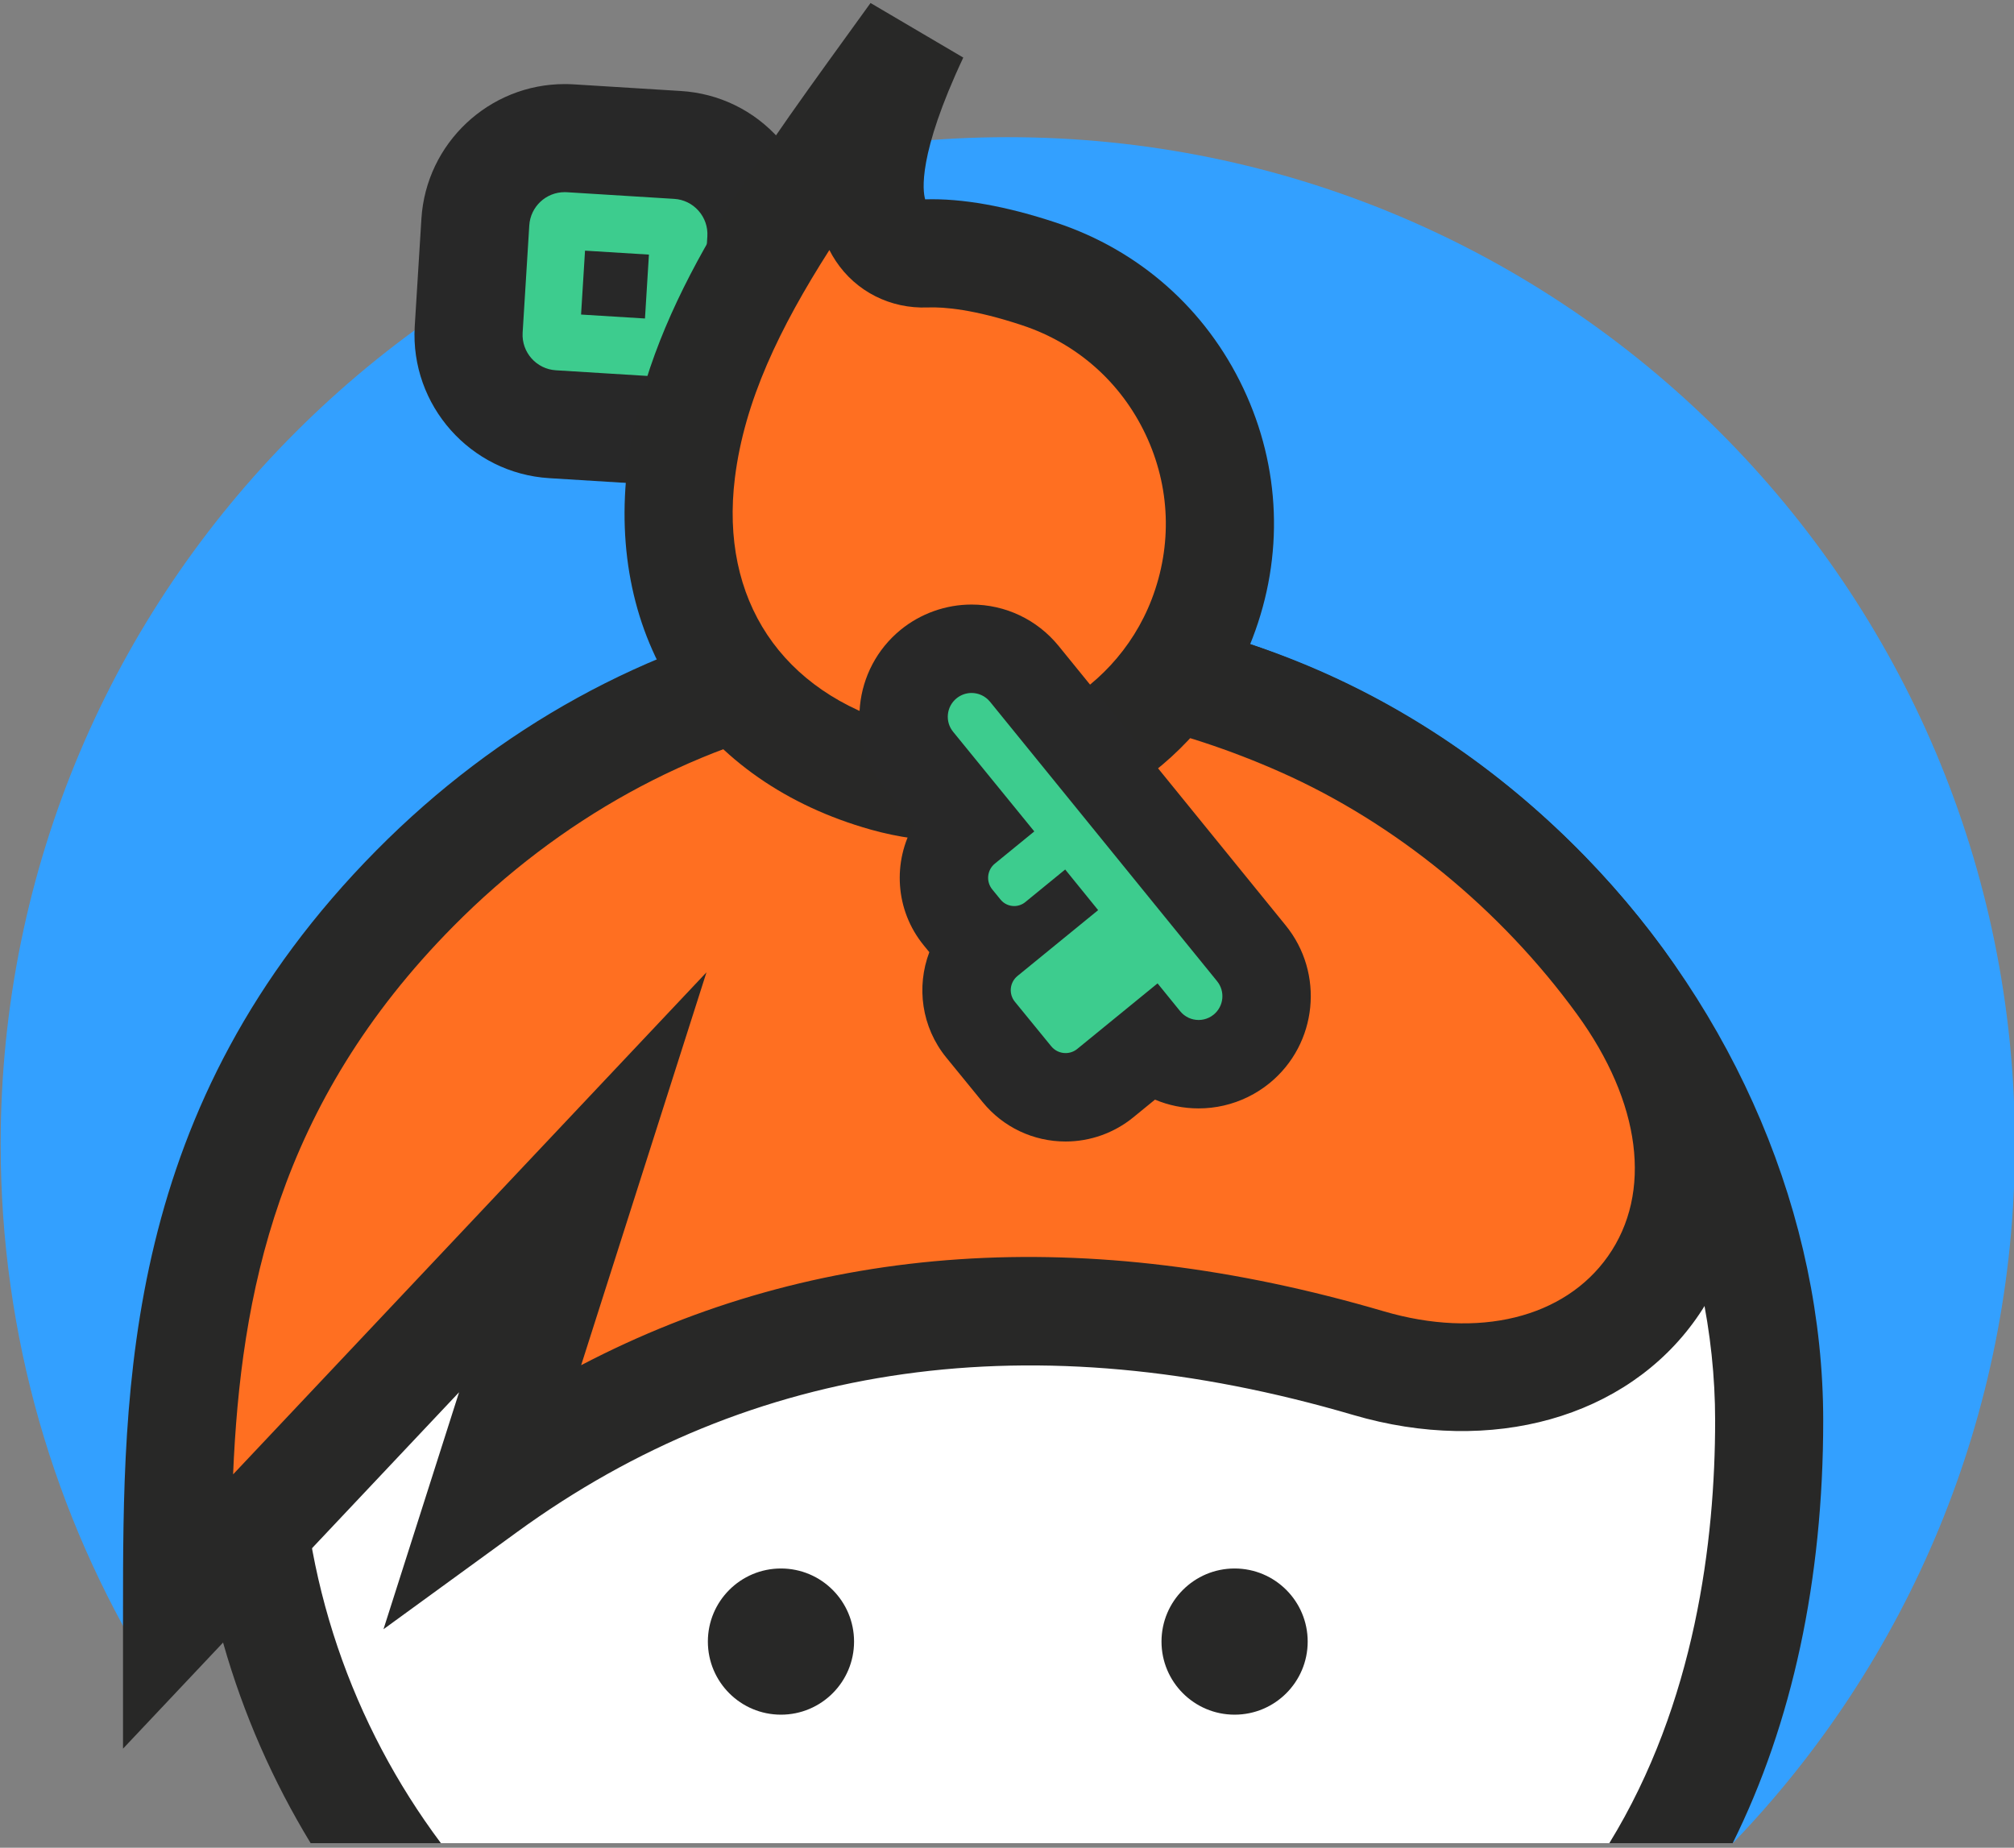 <svg xmlns="http://www.w3.org/2000/svg" xmlns:svg="http://www.w3.org/2000/svg" id="svg4504" width="223.333" height="204.899" version="1.1" viewBox="0 0 223.333 204.899" xml:space="preserve"><rect x="0" y="0" width="223.333" height="204.899" fill="#808080" stroke="none"/><defs id="defs4508"><clipPath id="clipPath4520" clipPathUnits="userSpaceOnUse"><path id="path4518" d="M 0,600 H 600 V 0 H 0 Z"/></clipPath></defs><g id="g4512" transform="matrix(1.396,0,0,-1.396,-307.047,521.163)"><g id="g4514"><g id="g4516" clip-path="url(#clipPath4520)"><g id="g4522" transform="translate(300,362.429)"><path id="path4524" style="fill:#33a0ff;fill-opacity:1;fill-rule:nonzero;stroke:none" d="m 0,0 c -44.183,0 -80,-35.817 -80,-80 0,-15.254 4.271,-29.509 11.679,-41.639 l 20.9,22.191 105.783,-0.661 -0.766,-35.407 C 71.467,-121.129 80,-101.562 80,-80 80,-35.817 44.183,0 0,0"/></g><g id="g4526" transform="translate(263.836,339.627)"><path id="path4528" style="fill:#3dcc8e;fill-opacity:1;fill-rule:nonzero;stroke:none" d="m 0,0 c -3.899,0.239 -6.887,3.608 -6.66,7.511 l 0.529,8.547 c 0.232,3.739 3.35,6.669 7.097,6.669 0.14,0 0.281,-0.004 0.422,-0.013 L 9.93,22.185 c 1.89,-0.115 3.627,-0.962 4.885,-2.386 1.26,-1.424 1.888,-3.256 1.767,-5.156 L 16.058,6.129 C 16.027,5.637 15.928,5.247 15.867,5.034 L 15.563,3.547 9.942,-0.615 Z"/></g><g id="g4530" transform="translate(264.803,366.647)"><path id="path4532" style="fill:#282828;fill-opacity:1;fill-rule:nonzero;stroke:none" d="m 0,0 c -6.01,0 -11.009,-4.698 -11.381,-10.696 l -0.529,-8.532 -10e-4,-0.016 -0.001,-0.015 c -0.364,-6.259 4.43,-11.662 10.686,-12.045 l 8.375,-0.518 3.123,-0.193 2.515,1.862 3.042,2.251 2.643,1.957 0.607,2.967 c 0.12,0.455 0.25,1.068 0.297,1.818 l 0.524,8.522 c 0.192,3.045 -0.817,5.98 -2.839,8.266 -2.013,2.278 -4.8,3.638 -7.843,3.823 L 0.7,-0.021 H 0.688 L 0.675,-0.02 C 0.451,-0.007 0.224,0 0,0 m 6.378,-18.621 0.314,5.075 -5.076,0.314 -0.315,-5.076 5.077,-0.313 M 0,-8.585 c 0.056,0 0.113,-0.002 0.17,-0.005 l 8.528,-0.529 c 0.747,-0.045 1.436,-0.38 1.933,-0.943 0.5,-0.565 0.749,-1.29 0.701,-2.041 l -0.525,-8.524 c -0.008,-0.132 -0.061,-0.248 -0.086,-0.374 l -3.042,-2.252 -8.38,0.518 c -1.546,0.095 -2.73,1.43 -2.64,2.977 l 0.529,8.531 c 0.092,1.489 1.327,2.642 2.812,2.642"/></g><g id="g4534" transform="translate(300,320.962)"><path id="path4536" style="fill:#fff;fill-opacity:1;fill-rule:nonzero;stroke:none" d="m 0,0 c -33.402,0 -60.48,-27.078 -60.48,-60.48 0,-12.421 3.746,-23.965 10.167,-33.569 H 52.742 c 5.424,9.907 7.738,21.637 7.738,33.569 C 60.48,-29.566 33.402,0 0,0"/></g><g id="g4538" transform="translate(300,325.255)"><path id="path4540" style="fill:#282827;fill-opacity:1;fill-rule:nonzero;stroke:none" d="m 0,0 c -35.716,0 -64.773,-29.057 -64.773,-64.773 0,-12.28 3.436,-23.774 9.396,-33.569 h 10.347 c -7.005,9.372 -11.157,20.995 -11.157,33.569 0,30.982 25.205,56.188 56.187,56.188 14.716,0 28.811,-6.161 39.688,-17.348 10.486,-10.783 16.5,-24.94 16.5,-38.84 0,-9.517 -1.572,-22.45 -8.405,-33.569 h 9.799 c 4.729,9.519 7.191,20.9 7.191,33.569 0,16.116 -6.899,32.454 -18.929,44.826 C 33.336,-7.084 17.055,0 0,0"/></g><g id="g4542" transform="translate(287.789,242.925)"><path id="path4544" style="fill:#282827;fill-opacity:1;fill-rule:nonzero;stroke:none" d="m 0,0 c 0,-3.207 -2.599,-5.806 -5.806,-5.806 -3.207,0 -5.806,2.599 -5.806,5.806 0,3.207 2.599,5.806 5.806,5.806 C -2.599,5.806 0,3.207 0,0"/></g><g id="g4546" transform="translate(323.823,242.925)"><path id="path4548" style="fill:#282827;fill-opacity:1;fill-rule:nonzero;stroke:none" d="m 0,0 c 0,-3.207 -2.599,-5.806 -5.806,-5.806 -3.207,0 -5.806,2.599 -5.806,5.806 0,3.207 2.599,5.806 5.806,5.806 C -2.599,5.806 0,3.207 0,0"/></g><g id="g4550" transform="translate(234.012,245.229)"><path id="path4552" style="fill:#ff6f21;fill-opacity:1;fill-rule:nonzero;stroke:none" d="M 0,0 32.228,34.18 24.471,9.861 c 25.161,18.31 51.575,15.415 70.174,9.953 19.741,-5.796 33.562,11.639 20.032,30.238 C 108.248,58.891 99.429,66.23 89.412,70.681 63.139,82.352 36.724,75.547 18.905,57.547 0.029,38.479 0,17.33 0,0"/></g><g id="g4554" transform="translate(296.972,317.389)"><path id="path4556" style="fill:#282827;fill-opacity:1;fill-rule:nonzero;stroke:none" d="m 0,0 c -3.741,0 -7.456,-0.373 -11.107,-1.124 -11.135,-2.29 -21.473,-7.999 -29.897,-16.509 -13.993,-14.135 -16.901,-29.306 -17.505,-43.549 l 37.603,39.881 -9.955,-31.208 c 18.708,9.781 40.099,11.228 63.755,4.282 7.528,-2.21 14.351,-0.535 17.808,4.371 3.551,5.041 2.633,12.227 -2.456,19.223 -6.081,8.36 -14.44,15.189 -23.537,19.231 C 16.641,-1.818 8.259,0 0,0 m -67.252,-82.97 v 10.81 c 0,17.917 0,40.215 20.146,60.567 9.62,9.717 21.47,16.245 34.269,18.878 13.474,2.772 27.662,1.098 41.032,-4.841 10.453,-4.644 20.04,-12.467 26.994,-22.026 7.243,-9.958 8.213,-21.154 2.531,-29.218 -5.555,-7.885 -16.247,-10.892 -27.245,-7.664 -25.364,7.448 -47.718,4.317 -66.438,-9.306 l -10.6,-7.713 6.005,18.825 z"/></g><g id="g4558" transform="translate(315.44,324.183)"><path id="path4560" style="fill:#ff6f21;fill-opacity:1;fill-rule:nonzero;stroke:none" d="m 0,0 c -3.821,-9.956 -14.901,-15.515 -25.167,-12.625 -11.566,3.257 -17.673,12.552 -16.207,24.342 1.459,11.725 9.382,22.005 18.515,34.677 -7.502,-15.969 -1.129,-17.465 0.887,-17.385 1.992,0.079 4.9,-0.261 9.039,-1.634 C -1.656,23.632 4.305,11.218 0,0"/></g><g id="g4562" transform="translate(285.829,353.465)"><path id="path4564" style="fill:#282827;fill-opacity:1;fill-rule:nonzero;stroke:none" d="m 0,0 c -3.962,-6.212 -6.744,-11.986 -7.504,-18.094 -1.203,-9.673 3.698,-17.03 13.111,-19.68 8.172,-2.301 16.954,2.105 19.996,10.03 1.649,4.298 1.477,8.947 -0.484,13.091 -1.963,4.148 -5.441,7.228 -9.794,8.672 -3.82,1.268 -6.198,1.469 -7.516,1.419 C 4.85,-4.678 2.119,-3.3 0.509,-0.872 0.323,-0.592 0.153,-0.302 0,0 m 9.977,-46.963 c -2.226,0 -4.475,0.299 -6.697,0.925 -6.666,1.877 -11.993,5.587 -15.404,10.729 -3.401,5.126 -4.749,11.445 -3.9,18.275 1.5,12.057 8.931,22.329 17.535,34.223 0.58,0.802 1.166,1.612 1.758,2.433 l 7.367,-4.335 C 7,7.546 7.417,4.68 7.608,4.026 c 2.925,0.089 6.431,-0.534 10.421,-1.858 6.601,-2.191 11.875,-6.86 14.85,-13.149 2.974,-6.284 3.236,-13.33 0.739,-19.839 C 29.83,-40.689 20.172,-46.963 9.977,-46.963"/></g><g id="g4566" transform="translate(304.592,286.161)"><path id="path4568" style="fill:#3dcc8e;fill-opacity:1;fill-rule:nonzero;stroke:none" d="m 0,0 c -1.503,0 -2.911,0.668 -3.861,1.832 l -2.888,3.537 c -1.674,2.05 -1.434,5.049 0.501,6.811 -0.625,0.306 -1.184,0.747 -1.638,1.303 l -0.659,0.807 c -1.734,2.123 -1.417,5.26 0.705,6.993 l 0.415,0.339 -4.23,5.192 c -1.881,2.304 -1.536,5.713 0.77,7.597 0.967,0.788 2.179,1.219 3.417,1.219 1.626,0 3.151,-0.722 4.182,-1.982 L 14.757,11.441 C 16.635,9.14 16.29,5.731 13.984,3.847 13.348,3.327 12.586,2.953 11.784,2.768 11.386,2.676 10.976,2.63 10.567,2.63 v 0 C 9.161,2.63 7.832,3.169 6.831,4.128 L 3.15,1.123 C 2.263,0.399 1.144,0 0,0"/></g><g id="g4570" transform="translate(304.023,322.034)"><path id="path4572" style="fill:#282828;fill-opacity:1;fill-rule:nonzero;stroke:none" d="m 0,0 c -1.701,2.078 -4.216,3.269 -6.899,3.269 -2.044,0 -4.044,-0.712 -5.631,-2.004 -3.814,-3.116 -4.382,-8.741 -1.275,-12.547 l 2.35,-2.885 c -1.726,-2.968 -1.539,-6.824 0.758,-9.637 l 0.442,-0.542 c -1.039,-2.741 -0.63,-5.95 1.354,-8.379 l 2.888,-3.538 c 1.619,-1.984 4.018,-3.122 6.581,-3.122 1.952,0 3.86,0.679 5.372,1.914 l 1.73,1.412 c 1.082,-0.455 2.257,-0.697 3.466,-0.697 0.674,0 1.349,0.077 2.006,0.229 1.324,0.305 2.58,0.921 3.633,1.781 3.805,3.109 4.373,8.734 1.267,12.54 L 0.017,-0.021 Z m -6.899,-3.755 c 0.547,0 1.09,-0.238 1.464,-0.696 L 12.6,-26.647 c 0.66,-0.809 0.539,-1.999 -0.269,-2.659 -0.233,-0.19 -0.496,-0.314 -0.769,-0.377 -0.14,-0.033 -0.283,-0.049 -0.426,-0.049 -0.548,0 -1.091,0.237 -1.465,0.695 l -1.796,2.213 -6.377,-5.205 c -0.273,-0.224 -0.602,-0.332 -0.93,-0.332 -0.426,0 -0.849,0.185 -1.14,0.541 l -2.888,3.537 c -0.508,0.622 -0.415,1.538 0.207,2.046 l 6.408,5.231 -2.618,3.228 -3.17,-2.59 c -0.26,-0.211 -0.572,-0.314 -0.882,-0.314 -0.404,0 -0.805,0.175 -1.081,0.512 l -0.66,0.809 c -0.509,0.623 -0.417,1.541 0.206,2.05 l 3.133,2.558 -6.447,7.913 c -0.66,0.808 -0.539,1.998 0.269,2.658 0.353,0.287 0.776,0.427 1.196,0.427"/></g></g></g></g></svg>